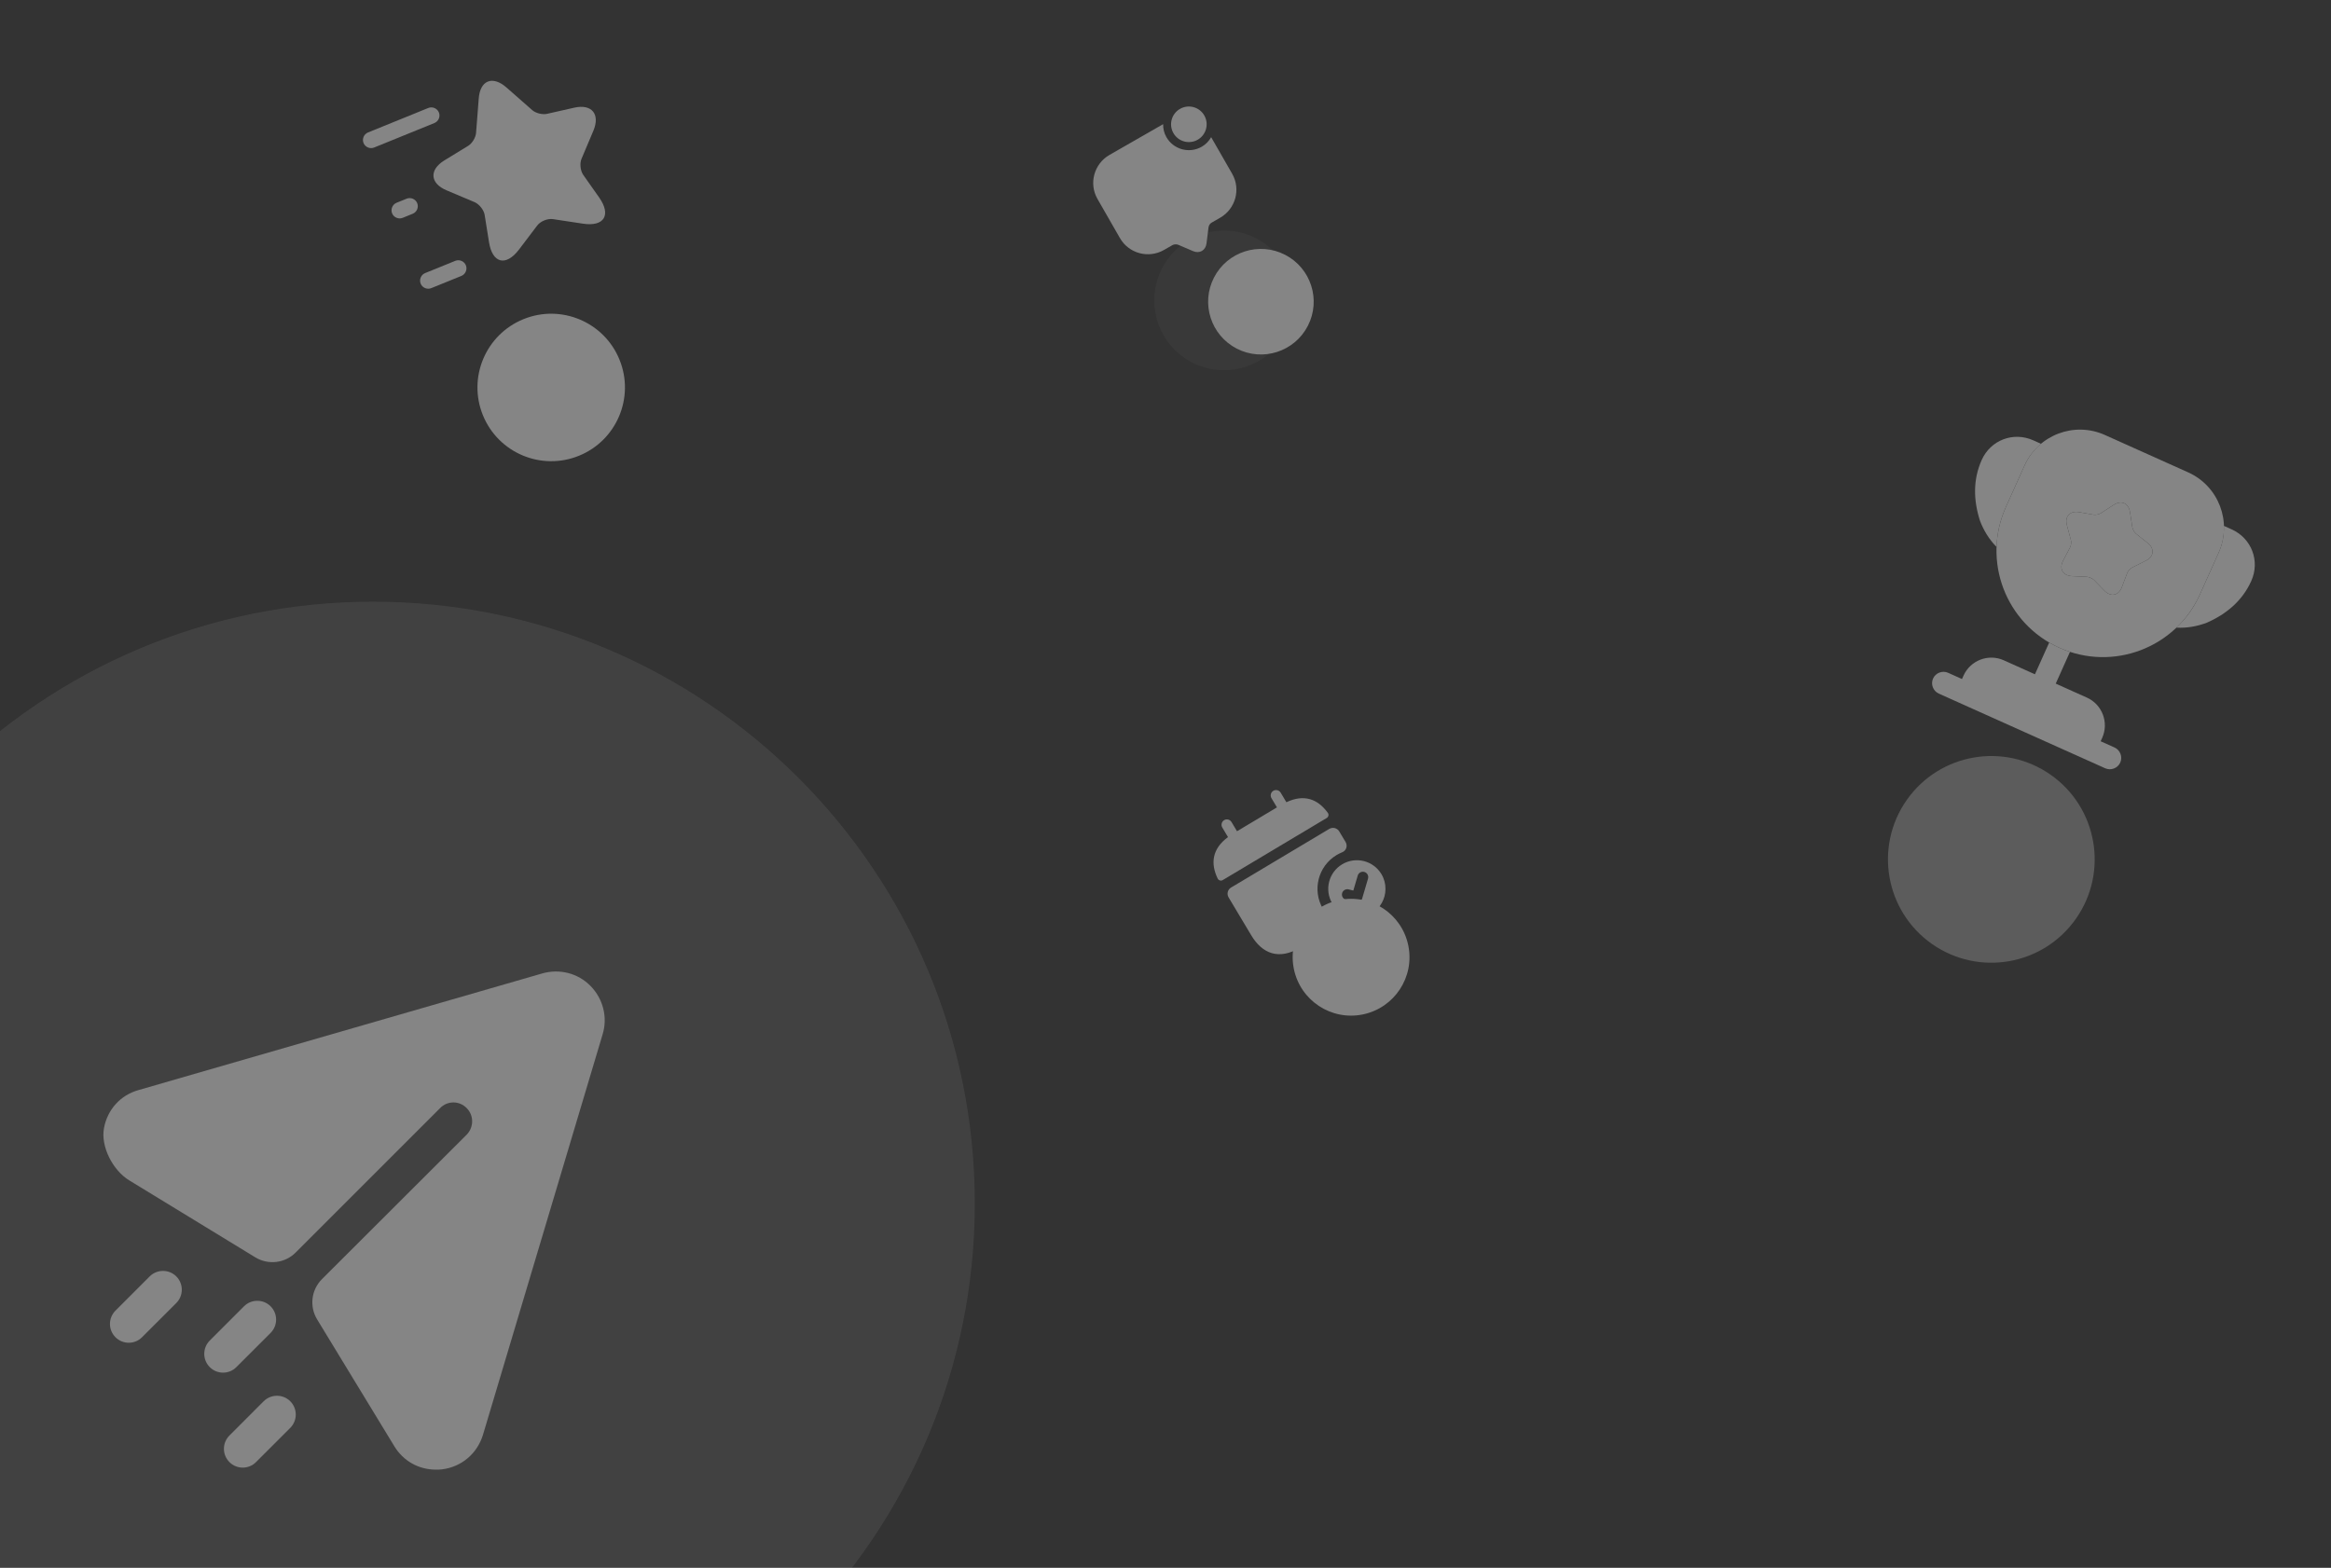 <svg width="275" height="185" viewBox="0 0 275 185" fill="none" xmlns="http://www.w3.org/2000/svg">
<rect x="0" y="0" width="275" height="185" fill="#333333" stroke="none"/>
<g opacity="0.4">
<path d="M73.088 42.446C74.896 46.897 72.754 51.971 68.302 53.779C63.851 55.587 58.777 53.444 56.969 48.993C55.161 44.542 57.304 39.468 61.755 37.66C66.206 35.852 71.28 37.994 73.088 42.446Z" fill="white"/>
<path d="M59.749 10.32L62.778 12.984C63.191 13.355 63.973 13.548 64.521 13.435L67.746 12.706C69.808 12.241 70.826 13.456 70.008 15.418L68.607 18.735C68.375 19.285 68.463 20.147 68.819 20.651L70.679 23.292C72.146 25.375 71.28 26.776 68.762 26.391L65.246 25.858C64.611 25.757 63.757 26.104 63.373 26.619L61.224 29.453C59.683 31.473 58.09 31.085 57.689 28.569L57.18 25.379C57.089 24.78 56.551 24.102 55.996 23.857L52.68 22.457C50.73 21.633 50.612 20.052 52.409 18.935L55.229 17.21C55.705 16.92 56.127 16.224 56.164 15.67L56.477 11.649C56.63 9.475 58.099 8.878 59.749 10.32Z" fill="white"/>
<path d="M51.25 14.518L44.139 17.407C43.653 17.604 43.086 17.365 42.889 16.879C42.691 16.393 42.93 15.826 43.416 15.629L50.528 12.74C51.014 12.543 51.58 12.782 51.778 13.268C51.975 13.754 51.736 14.321 51.25 14.518Z" fill="white"/>
<path d="M54.434 32.556L50.879 34C50.393 34.197 49.826 33.958 49.629 33.472C49.431 32.986 49.67 32.419 50.156 32.222L53.712 30.778C54.198 30.58 54.765 30.82 54.962 31.306C55.16 31.792 54.92 32.358 54.434 32.556Z" fill="white"/>
<path d="M48.694 25.222L47.508 25.703C47.023 25.901 46.456 25.661 46.258 25.175C46.061 24.69 46.3 24.123 46.786 23.925L47.972 23.444C48.458 23.247 49.024 23.486 49.222 23.972C49.419 24.458 49.18 25.024 48.694 25.222Z" fill="white"/>
<path d="M249.462 88.201L247.826 87.467L248.01 87.058C248.817 85.258 248.006 83.125 246.206 82.317L242.526 80.665L244.207 76.918C243.776 76.784 243.36 76.617 242.951 76.433C242.542 76.249 242.14 76.049 241.753 75.817L240.072 79.563L236.391 77.911C234.591 77.103 232.458 77.914 231.65 79.714L231.466 80.123L229.83 79.388C229.16 79.087 228.354 79.394 228.053 80.065C227.751 80.735 228.058 81.541 228.729 81.843L248.36 90.655C249.031 90.957 249.837 90.65 250.138 89.979C250.439 89.308 250.133 88.502 249.462 88.201Z" fill="white"/>
<path d="M235.552 64.541C234.656 63.648 234.008 62.551 233.593 61.461C232.828 59.093 232.734 56.632 233.791 54.276C234.849 51.921 237.527 50.902 239.883 51.959L240.799 52.371C239.985 53.047 239.306 53.902 238.843 54.932L236.64 59.84C235.95 61.378 235.591 62.967 235.552 64.541Z" fill="white"/>
<path d="M265.594 68.553C264.537 70.909 262.636 72.473 260.358 73.475C259.267 73.89 258.017 74.135 256.754 74.059C257.905 72.984 258.853 71.66 259.544 70.122L261.747 65.214C262.21 64.184 262.397 63.108 262.361 62.05L263.277 62.462C265.633 63.519 266.652 66.198 265.594 68.553Z" fill="white"/>
<path d="M258.141 55.733L248.325 51.326C244.709 49.703 240.466 51.317 238.843 54.932L236.64 59.84C233.798 66.172 236.62 73.591 242.951 76.433C249.282 79.275 256.701 76.453 259.544 70.122L261.747 65.214C263.37 61.599 261.756 57.356 258.141 55.733ZM253.142 66.167L251.569 66.955C251.325 67.062 251.049 67.37 250.955 67.623L250.334 69.27C249.958 70.281 249.027 70.473 248.273 69.701L247.048 68.444C246.856 68.26 246.463 68.083 246.198 68.062L244.445 67.983C243.367 67.932 242.891 67.109 243.397 66.156L244.215 64.597C244.341 64.359 244.389 63.948 244.306 63.694L243.85 61.996C243.549 60.957 244.202 60.247 245.261 60.428L246.992 60.733C247.266 60.778 247.664 60.681 247.89 60.527L249.359 59.575C250.274 58.983 251.124 59.365 251.29 60.441L251.555 62.172C251.59 62.443 251.782 62.805 251.998 62.98L253.375 64.071C254.214 64.742 254.118 65.701 253.142 66.167Z" fill="white"/>
<path d="M253.142 66.167L251.569 66.955C251.325 67.062 251.049 67.37 250.955 67.623L250.334 69.27C249.958 70.281 249.027 70.473 248.273 69.701L247.048 68.444C246.856 68.26 246.463 68.083 246.198 68.062L244.445 67.983C243.367 67.932 242.891 67.109 243.397 66.156L244.215 64.597C244.341 64.359 244.389 63.948 244.306 63.694L243.85 61.996C243.549 60.957 244.202 60.247 245.261 60.428L246.992 60.733C247.266 60.778 247.664 60.681 247.89 60.527L249.359 59.575C250.274 58.983 251.124 59.365 251.29 60.441L251.555 62.172C251.59 62.443 251.782 62.805 251.998 62.98L253.375 64.071C254.214 64.742 254.118 65.701 253.142 66.167Z" fill="white"/>
<path d="M244.907 108.411C241.038 113.923 233.432 115.254 227.921 111.384C222.409 107.515 221.078 99.909 224.948 94.397C228.817 88.886 236.423 87.555 241.934 91.424C247.446 95.294 248.777 102.9 244.907 108.411Z" fill="white" fill-opacity="0.5"/>
<path d="M166.144 111.562C166.911 115.29 164.511 118.933 160.783 119.7C157.055 120.466 153.412 118.066 152.645 114.338C151.879 110.61 154.279 106.967 158.007 106.2C161.734 105.434 165.378 107.834 166.144 111.562Z" fill="white"/>
<path d="M151.762 94.662L151.087 93.531C150.909 93.233 150.515 93.134 150.218 93.312C149.921 93.489 149.822 93.883 149.999 94.18L150.648 95.268L145.936 98.082L145.286 96.995C145.109 96.697 144.715 96.598 144.418 96.775C144.121 96.953 144.021 97.347 144.199 97.644L144.874 98.775C143.025 100.125 142.772 101.86 143.662 103.679C143.773 103.898 144.051 103.968 144.254 103.847L156.521 96.521C156.732 96.395 156.797 96.11 156.654 95.92C155.475 94.274 153.828 93.674 151.762 94.662Z" fill="white"/>
<path d="M157.995 98.1L158.749 99.361C159.013 99.804 158.825 100.378 158.346 100.565C158.126 100.658 157.903 100.761 157.693 100.887C155.496 102.199 154.774 105.059 156.086 107.256C156.286 107.589 156.693 107.976 157.082 108.314C157.523 108.69 157.465 109.383 156.965 109.682L153.398 111.812C150.86 113.328 148.907 112.527 147.608 110.352L144.941 105.886C144.702 105.487 144.834 104.966 145.233 104.728L156.833 97.8C157.236 97.57 157.757 97.701 157.995 98.1Z" fill="white"/>
<path d="M158.346 101.982C156.744 102.939 156.221 105.011 157.178 106.614C157.503 107.158 157.963 107.581 158.491 107.856C159.493 108.398 160.752 108.414 161.81 107.782C162.869 107.15 163.452 106.034 163.45 104.895C163.458 104.299 163.303 103.694 162.978 103.15C162.022 101.548 159.949 101.025 158.346 101.982ZM161.393 103.674L160.702 106.024C160.656 106.179 160.549 106.312 160.418 106.39C160.281 106.472 160.113 106.504 159.939 106.46L158.793 106.171C158.457 106.086 158.249 105.738 158.334 105.403C158.418 105.067 158.766 104.859 159.102 104.944L159.658 105.084L160.177 103.318C160.273 102.985 160.63 102.792 160.963 102.888C161.296 102.984 161.485 103.334 161.393 103.674Z" fill="white"/>
<path d="M150.734 106.528C150.545 106.641 150.309 106.673 150.093 106.625C149.881 106.565 149.688 106.424 149.576 106.236C149.463 106.047 149.43 105.811 149.479 105.596C149.546 105.329 149.752 105.098 150.021 105.006C150.069 104.987 150.121 104.976 150.178 104.971C150.23 104.96 150.287 104.956 150.347 104.959C150.401 104.966 150.455 104.973 150.508 104.981C150.721 105.041 150.913 105.182 151.026 105.37C151.138 105.559 151.171 105.795 151.123 106.01C151.104 106.061 151.085 106.112 151.066 106.162C151.04 106.217 151.009 106.265 150.975 106.305C150.944 106.353 150.909 106.394 150.87 106.427C150.824 106.464 150.777 106.502 150.734 106.528Z" fill="white"/>
<path d="M153.271 105.013C153.083 105.125 152.847 105.158 152.631 105.11C152.418 105.05 152.226 104.909 152.113 104.721C152.001 104.532 151.968 104.296 152.016 104.08C152.131 103.647 152.617 103.357 153.046 103.465C153.258 103.525 153.451 103.666 153.563 103.855C153.676 104.043 153.709 104.279 153.661 104.495C153.601 104.708 153.46 104.9 153.271 105.013Z" fill="white"/>
<path d="M152.249 109.066C152.061 109.178 151.825 109.211 151.609 109.163C151.396 109.103 151.204 108.962 151.091 108.774C150.979 108.585 150.946 108.349 150.994 108.133C151.028 108.025 151.07 107.931 151.142 107.838C151.341 107.562 151.699 107.437 152.024 107.518C152.236 107.578 152.429 107.719 152.541 107.908C152.654 108.096 152.687 108.332 152.638 108.548C152.579 108.761 152.438 108.953 152.249 109.066Z" fill="white"/>
<path d="M141.3 16.487C142.306 15.91 142.653 14.627 142.076 13.622C141.499 12.617 140.217 12.27 139.211 12.847C138.206 13.424 137.859 14.706 138.436 15.711C139.013 16.716 140.295 17.064 141.3 16.487Z" fill="white"/>
<path d="M141.775 17.314C140.313 18.154 138.448 17.649 137.609 16.186C137.331 15.703 137.212 15.173 137.22 14.65L130.892 18.281C129.066 19.329 128.43 21.656 129.475 23.476L132.126 28.096C133.171 29.916 135.5 30.541 137.327 29.492L138.32 28.923C138.498 28.82 138.805 28.802 139.001 28.884L140.75 29.631C141.521 29.963 142.235 29.552 142.338 28.719L142.575 26.832C142.606 26.595 142.747 26.382 142.952 26.264L143.945 25.694C145.772 24.646 146.407 22.319 145.363 20.499L142.886 16.184C142.629 16.64 142.258 17.037 141.775 17.314Z" fill="white"/>
<path d="M138 23C137.629 23.213 137.167 23.082 136.958 22.718C136.749 22.354 136.876 21.885 137.24 21.677C137.604 21.468 138.073 21.595 138.282 21.959C138.491 22.323 138.371 22.787 138 23Z" fill="white"/>
<path d="M140.647 21.481C140.277 21.694 139.814 21.563 139.606 21.199C139.397 20.835 139.524 20.366 139.888 20.157C140.252 19.948 140.72 20.075 140.929 20.439C141.138 20.803 141.018 21.268 140.647 21.481Z" fill="white"/>
<path d="M135.353 24.52C134.982 24.732 134.52 24.602 134.311 24.238C134.102 23.873 134.229 23.405 134.593 23.196C134.957 22.987 135.426 23.114 135.635 23.478C135.843 23.842 135.723 24.307 135.353 24.52Z" fill="white"/>
<path d="M151.608 30.064C154.665 31.638 155.868 35.392 154.294 38.45C152.72 41.508 148.965 42.71 145.908 41.136C142.85 39.562 141.647 35.808 143.221 32.75C144.795 29.692 148.55 28.49 151.608 30.064Z" fill="white"/>
<path d="M148.222 28.144C152.254 30.247 153.817 35.22 151.714 39.252C149.611 43.284 144.638 44.847 140.606 42.745C136.575 40.642 135.011 35.669 137.114 31.637C139.217 27.605 144.19 26.041 148.222 28.144Z" fill="white" fill-opacity="0.08"/>
<path d="M-27 142C-27 181.212 4.788 213 44 213C83.212 213 115 181.212 115 142C115 102.788 83.212 71 44 71C4.788 71 -27 102.788 -27 142Z" fill="white" fill-opacity="0.18"/>
<path d="M69.672 116.345C68.193 114.834 66.004 114.275 63.963 114.866L16.363 128.62C14.209 129.217 12.683 130.924 12.272 133.09C11.852 135.297 13.319 138.101 15.236 139.273L30.119 148.361C31.646 149.295 33.616 149.062 34.879 147.796L51.922 130.753C52.78 129.862 54.2 129.862 55.058 130.753C55.916 131.608 55.916 133.001 55.058 133.888L37.986 150.931C36.719 152.198 36.483 154.162 37.415 155.691L46.508 170.631C47.574 172.403 49.408 173.412 51.419 173.412C51.656 173.412 51.922 173.412 52.159 173.379C54.466 173.086 56.301 171.515 56.981 169.297L71.092 122.055C71.713 120.043 71.151 117.854 69.672 116.345Z" fill="white"/>
<path d="M15.19 158.44C14.622 158.44 14.054 158.224 13.623 157.789C12.756 156.922 12.756 155.52 13.623 154.653L17.661 150.612C18.527 149.749 19.933 149.749 20.799 150.612C21.663 151.479 21.663 152.884 20.799 153.751L16.758 157.789C16.326 158.224 15.758 158.44 15.19 158.44Z" fill="white"/>
<path d="M26.316 161.968C25.748 161.968 25.18 161.752 24.748 161.317C23.881 160.45 23.881 159.048 24.748 158.181L28.786 154.14C29.653 153.276 31.058 153.276 31.925 154.14C32.789 155.007 32.789 156.412 31.925 157.279L27.884 161.317C27.452 161.752 26.884 161.968 26.316 161.968Z" fill="white"/>
<path d="M27.068 172.523C27.5 172.958 28.068 173.174 28.636 173.174C29.204 173.174 29.772 172.958 30.204 172.523L34.245 168.485C35.108 167.618 35.108 166.213 34.245 165.346C33.378 164.482 31.973 164.482 31.106 165.346L27.068 169.387C26.201 170.254 26.201 171.656 27.068 172.523Z" fill="white"/>
</g>
</svg>
